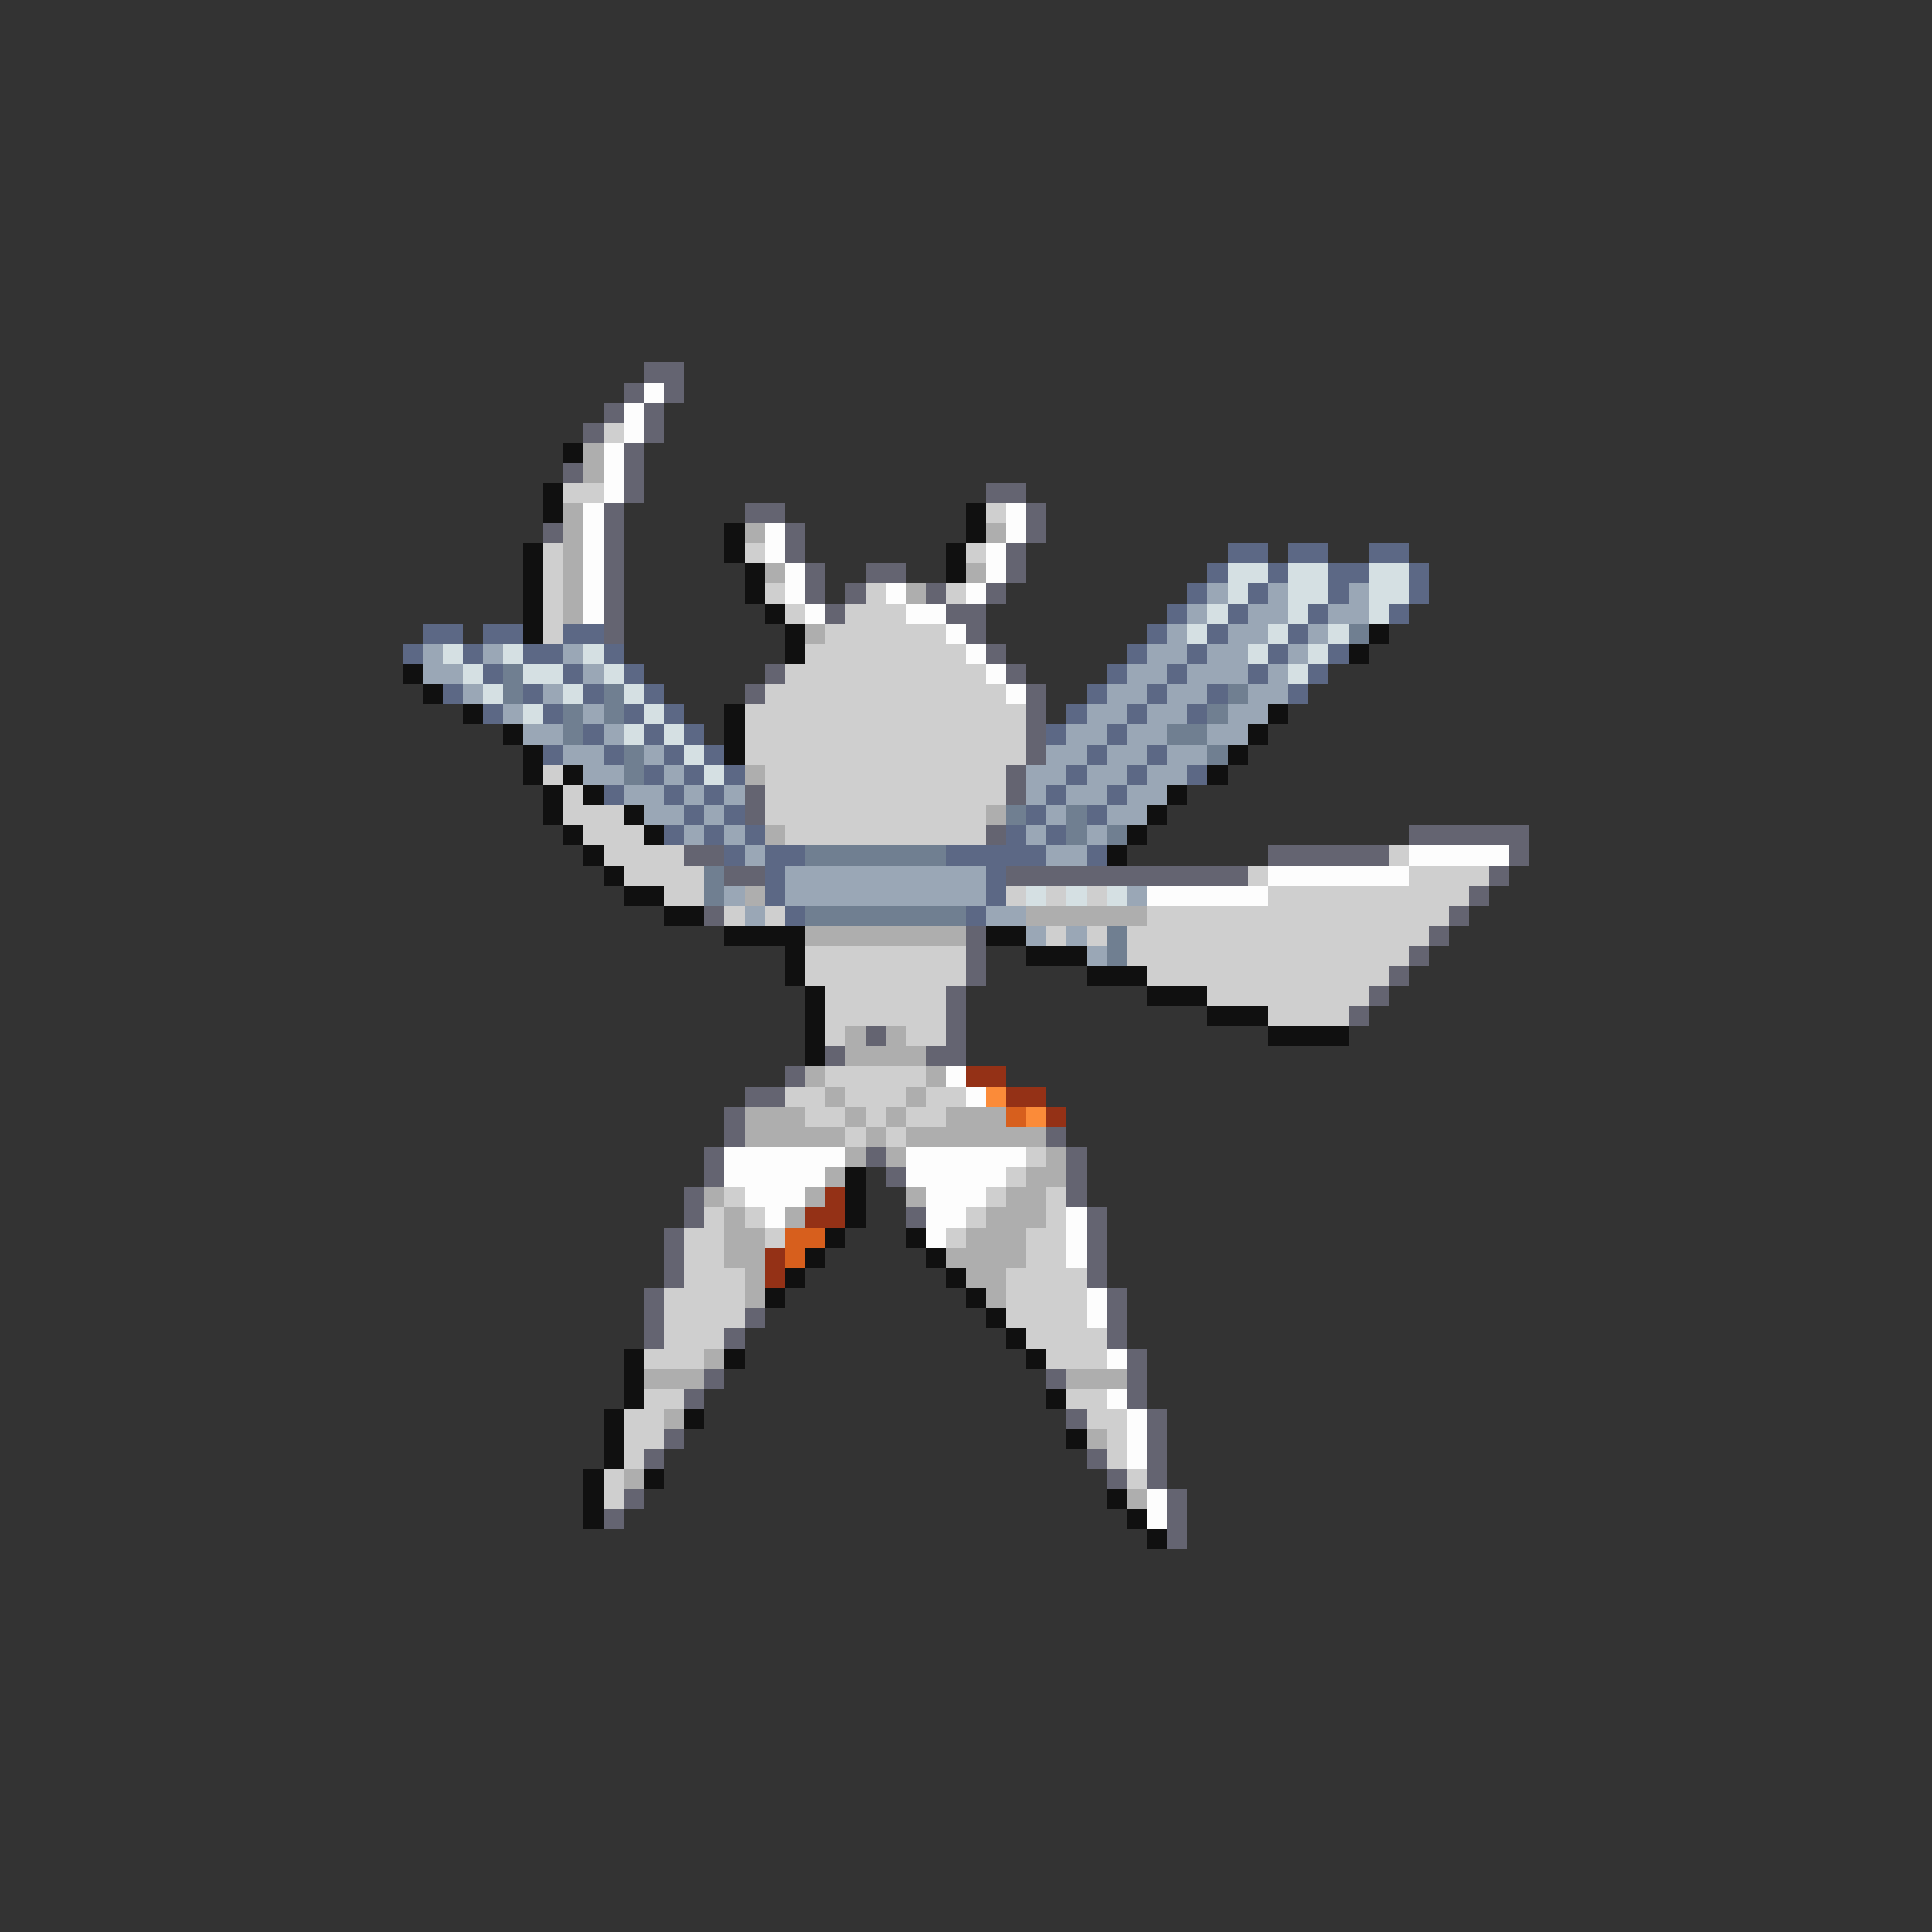 <svg xmlns="http://www.w3.org/2000/svg" viewBox="0 -0.5 96 96" shape-rendering="crispEdges">
<rect x="0" y="-0.5" width="96" height="96" fill="#333333" stroke="none"/>
<path stroke="#646471" d="M32 18h2M31 19h1M33 19h1M30 20h1M32 20h1M29 21h1M32 21h1M31 22h1M28 23h1M31 23h1M31 24h1M49 24h2M30 25h1M37 25h2M51 25h1M27 26h1M30 26h1M39 26h1M51 26h1M30 27h1M39 27h1M50 27h1M30 28h1M40 28h1M43 28h2M50 28h1M30 29h1M40 29h1M42 29h1M46 29h1M49 29h1M30 30h1M41 30h1M47 30h2M30 31h1M48 31h1M49 32h1M38 33h1M50 33h1M37 34h1M51 34h1M51 35h1M51 36h1M51 37h1M50 38h1M37 39h1M50 39h1M37 40h1M49 41h1M70 41h6M34 42h2M63 42h6M75 42h1M36 43h2M50 43h12M74 43h1M73 44h1M35 45h1M72 45h1M48 46h1M71 46h1M48 47h1M70 47h1M48 48h1M69 48h1M47 49h1M68 49h1M47 50h1M67 50h1M43 51h1M47 51h1M41 52h1M46 52h2M39 53h1M37 54h2M36 55h1M36 56h1M52 56h1M35 57h1M43 57h1M53 57h1M35 58h1M44 58h1M53 58h1M34 59h1M53 59h1M34 60h1M45 60h1M54 60h1M33 61h1M54 61h1M33 62h1M54 62h1M33 63h1M54 63h1M32 64h1M55 64h1M32 65h1M37 65h1M55 65h1M32 66h1M36 66h1M55 66h1M56 67h1M35 68h1M52 68h1M56 68h1M34 69h1M56 69h1M53 70h1M57 70h1M33 71h1M57 71h1M32 72h1M54 72h1M57 72h1M55 73h1M57 73h1M31 74h1M58 74h1M30 75h1M58 75h1M58 76h1" />
<path stroke="#fdfdfd" d="M32 19h1M31 20h1M31 21h1M30 22h1M30 23h1M30 24h1M29 25h1M50 25h1M29 26h1M38 26h1M50 26h1M29 27h1M38 27h1M49 27h1M29 28h1M39 28h1M49 28h1M29 29h1M39 29h1M44 29h1M48 29h1M29 30h1M40 30h1M45 30h2M47 31h1M48 32h1M49 33h1M50 34h1M70 42h5M63 43h7M57 44h6M47 53h1M48 54h1M36 57h6M45 57h6M36 58h5M45 58h5M37 59h3M46 59h3M38 60h1M46 60h2M53 60h1M46 61h1M53 61h1M53 62h1M54 64h1M54 65h1M55 67h1M55 69h1M56 70h1M56 71h1M56 72h1M57 74h1M57 75h1" />
<path stroke="#cfcfcf" d="M30 21h1M28 24h2M49 25h1M27 27h1M37 27h1M48 27h1M27 28h1M27 29h1M38 29h1M43 29h1M47 29h1M27 30h1M39 30h1M42 30h3M27 31h1M41 31h6M40 32h8M39 33h10M38 34h12M37 35h14M37 36h14M37 37h14M27 38h1M38 38h12M28 39h1M38 39h12M28 40h3M38 40h11M29 41h3M39 41h10M30 42h4M69 42h1M31 43h4M62 43h1M70 43h4M33 44h2M50 44h1M52 44h1M54 44h1M63 44h10M36 45h1M38 45h1M57 45h15M52 46h1M54 46h1M56 46h15M40 47h8M56 47h14M40 48h8M57 48h12M41 49h6M60 49h8M41 50h6M63 50h4M41 51h1M45 51h2M41 53h5M39 54h2M42 54h3M46 54h2M40 55h2M43 55h1M45 55h2M42 56h1M44 56h1M51 57h1M50 58h1M36 59h1M49 59h1M52 59h1M35 60h1M37 60h1M48 60h1M52 60h1M34 61h2M38 61h1M47 61h1M51 61h2M34 62h2M51 62h2M34 63h3M50 63h4M33 64h4M50 64h4M33 65h4M50 65h4M33 66h3M51 66h4M32 67h3M52 67h3M32 69h2M53 69h2M31 70h2M54 70h2M31 71h2M55 71h1M31 72h1M55 72h1M30 73h1M56 73h1M30 74h1" />
<path stroke="#101010" d="M28 22h1M27 24h1M27 25h1M48 25h1M36 26h1M48 26h1M26 27h1M36 27h1M47 27h1M26 28h1M37 28h1M47 28h1M26 29h1M37 29h1M26 30h1M38 30h1M26 31h1M39 31h1M68 31h1M39 32h1M67 32h1M20 33h1M21 34h1M23 35h1M36 35h1M63 35h1M25 36h1M36 36h1M62 36h1M26 37h1M36 37h1M61 37h1M26 38h1M28 38h1M60 38h1M27 39h1M29 39h1M58 39h1M27 40h1M31 40h1M57 40h1M28 41h1M32 41h1M56 41h1M29 42h1M55 42h1M30 43h1M31 44h2M33 45h2M36 46h4M49 46h2M39 47h1M51 47h3M39 48h1M54 48h3M40 49h1M57 49h3M40 50h1M60 50h3M40 51h1M63 51h4M40 52h1M42 58h1M42 59h1M42 60h1M41 61h1M45 61h1M40 62h1M46 62h1M39 63h1M47 63h1M38 64h1M48 64h1M49 65h1M50 66h1M31 67h1M36 67h1M51 67h1M31 68h1M31 69h1M52 69h1M30 70h1M34 70h1M30 71h1M53 71h1M30 72h1M29 73h1M32 73h1M29 74h1M55 74h1M29 75h1M56 75h1M57 76h1" />
<path stroke="#aeaeae" d="M29 22h1M29 23h1M28 25h1M28 26h1M37 26h1M49 26h1M28 27h1M28 28h1M38 28h1M48 28h1M28 29h1M45 29h1M28 30h1M40 31h1M37 38h1M49 40h1M38 41h1M37 44h1M51 45h6M40 46h8M42 51h1M44 51h1M42 52h4M40 53h1M46 53h1M41 54h1M45 54h1M37 55h3M42 55h1M44 55h1M47 55h3M37 56h5M43 56h1M45 56h7M42 57h1M44 57h1M52 57h1M41 58h1M51 58h2M35 59h1M40 59h1M45 59h1M50 59h2M36 60h1M39 60h1M49 60h3M36 61h2M48 61h3M36 62h2M47 62h4M37 63h1M48 63h2M37 64h1M49 64h1M35 67h1M32 68h3M53 68h3M33 70h1M54 71h1M31 73h1M56 74h1" />
<path stroke="#5c6885" d="M61 27h2M64 27h2M68 27h2M60 28h1M63 28h1M66 28h2M70 28h1M59 29h1M62 29h1M66 29h1M70 29h1M58 30h1M61 30h1M65 30h1M69 30h1M21 31h2M24 31h2M28 31h2M57 31h1M60 31h1M64 31h1M20 32h1M23 32h1M26 32h2M30 32h1M56 32h1M59 32h1M63 32h1M66 32h1M24 33h1M28 33h1M31 33h1M55 33h1M58 33h1M62 33h1M65 33h1M22 34h1M26 34h1M29 34h1M32 34h1M54 34h1M57 34h1M60 34h1M64 34h1M24 35h1M27 35h1M31 35h1M33 35h1M53 35h1M56 35h1M59 35h1M29 36h1M32 36h1M34 36h1M52 36h1M55 36h1M27 37h1M30 37h1M33 37h1M35 37h1M54 37h1M57 37h1M32 38h1M34 38h1M36 38h1M53 38h1M56 38h1M59 38h1M30 39h1M33 39h1M35 39h1M52 39h1M55 39h1M34 40h1M36 40h1M51 40h1M54 40h1M33 41h1M35 41h1M37 41h1M50 41h1M52 41h1M36 42h1M38 42h2M47 42h5M54 42h1M38 43h1M49 43h1M38 44h1M49 44h1M39 45h1M48 45h1" />
<path stroke="#d5e0e3" d="M61 28h2M64 28h2M68 28h2M61 29h1M64 29h2M68 29h2M60 30h1M64 30h1M68 30h1M59 31h1M63 31h1M66 31h1M22 32h1M25 32h1M29 32h1M62 32h1M65 32h1M23 33h1M26 33h2M30 33h1M64 33h1M24 34h1M28 34h1M31 34h1M26 35h1M32 35h1M31 36h1M33 36h1M34 37h1M35 38h1M51 44h1M53 44h1M55 44h1" />
<path stroke="#9aa7b6" d="M60 29h1M63 29h1M67 29h1M59 30h1M62 30h2M66 30h2M58 31h1M61 31h2M65 31h1M21 32h1M24 32h1M28 32h1M57 32h2M60 32h2M64 32h1M21 33h2M29 33h1M56 33h2M59 33h3M63 33h1M23 34h1M27 34h1M55 34h2M58 34h2M62 34h2M25 35h1M29 35h1M54 35h2M57 35h2M61 35h2M26 36h2M30 36h1M53 36h2M56 36h2M60 36h2M28 37h2M32 37h1M52 37h2M55 37h2M58 37h2M29 38h2M33 38h1M51 38h2M54 38h2M57 38h2M31 39h2M34 39h1M36 39h1M51 39h1M53 39h2M56 39h2M32 40h2M35 40h1M52 40h1M55 40h2M34 41h1M36 41h1M51 41h1M54 41h1M37 42h1M52 42h2M39 43h10M36 44h1M39 44h10M56 44h1M37 45h1M49 45h2M51 46h1M53 46h1M54 47h1" />
<path stroke="#707f91" d="M67 31h1M25 33h1M25 34h1M30 34h1M61 34h1M28 35h1M30 35h1M60 35h1M28 36h1M58 36h2M31 37h1M60 37h1M31 38h1M50 40h1M53 40h1M53 41h1M55 41h1M40 42h7M35 43h1M35 44h1M40 45h8M55 46h1M55 47h1" />
<path stroke="#943116" d="M48 53h2M50 54h2M52 55h1M41 59h1M40 60h2M38 62h1M38 63h1" />
<path stroke="#fb8b39" d="M49 54h1M51 55h1" />
<path stroke="#d75f1d" d="M50 55h1M39 61h2M39 62h1" />
</svg>